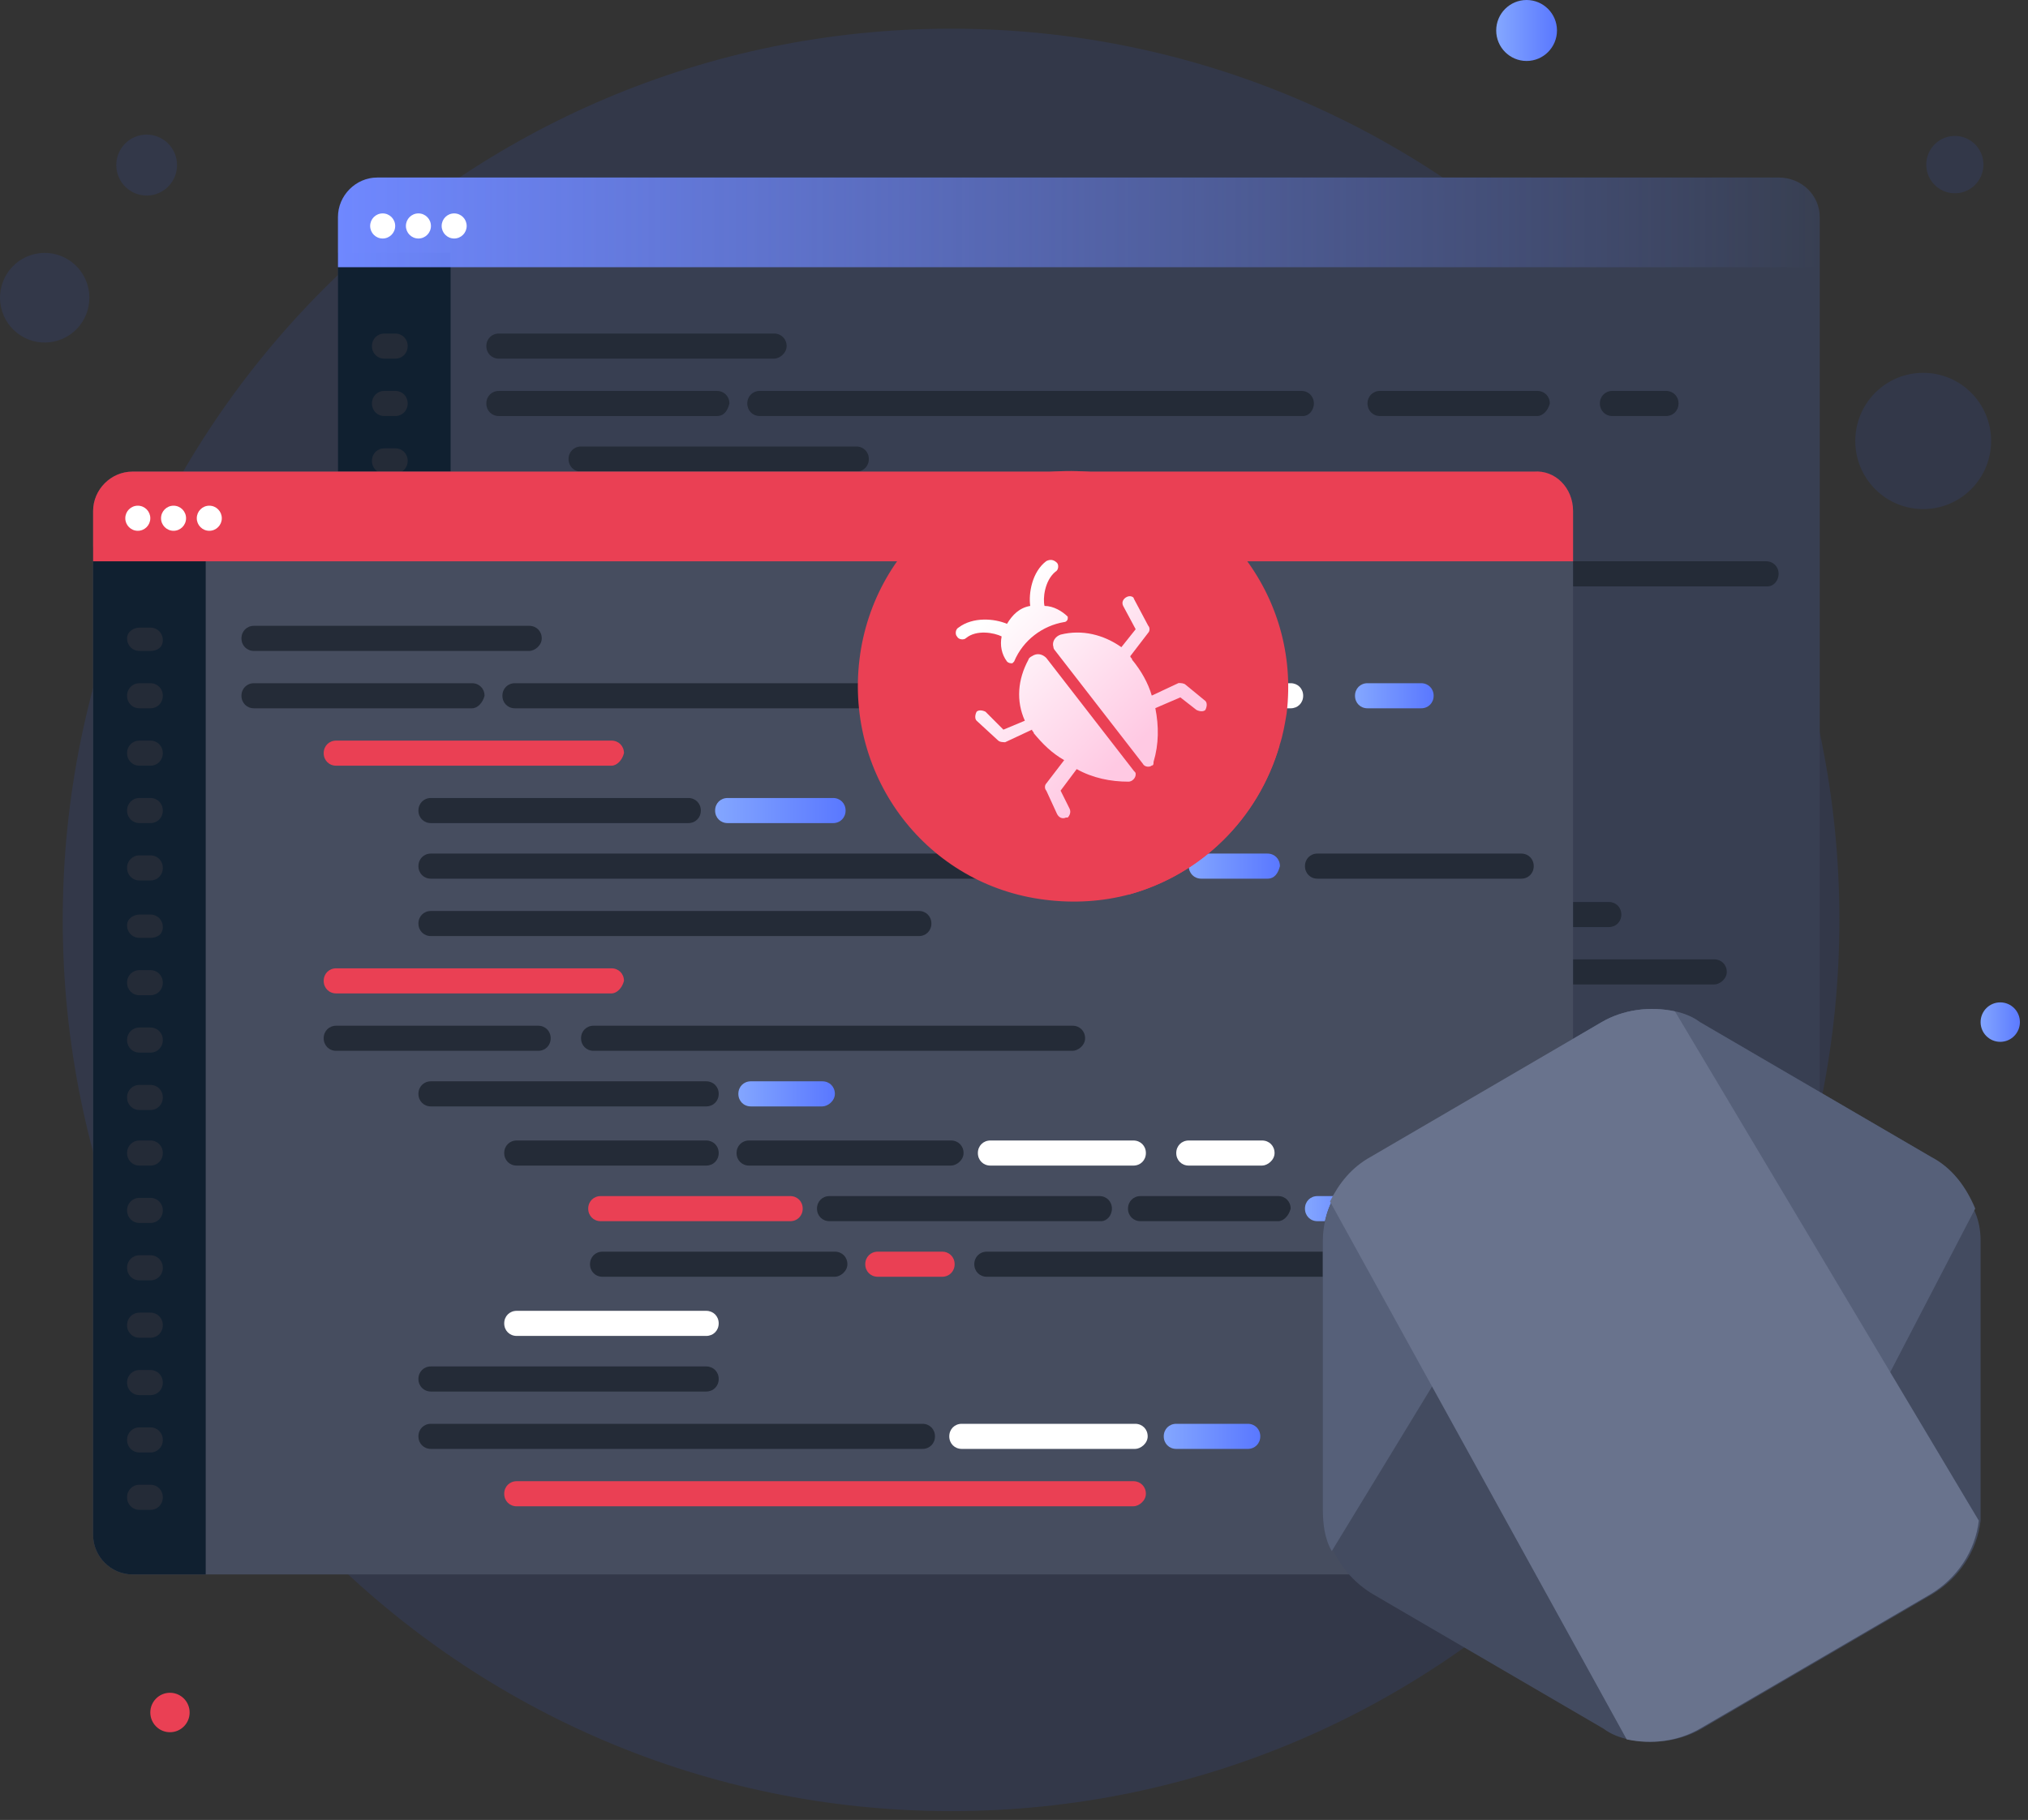 <svg width="205" height="184" viewBox="0 0 205 184" fill="none" xmlns="http://www.w3.org/2000/svg">
<rect x="0" y="0" width="205" height="184" fill="#333333" stroke="none"/>
<path d="M5.914 34.41C8.287 33.636 9.585 31.079 8.814 28.699C8.043 26.318 5.494 25.016 3.122 25.79C0.749 26.563 -0.549 29.12 0.222 31.501C0.994 33.881 3.542 35.184 5.914 34.41Z" fill="#333849"/>
<path d="M15.775 19.621C17.388 19.095 18.271 17.356 17.746 15.738C17.222 14.119 15.489 13.233 13.876 13.759C12.263 14.285 11.38 16.024 11.904 17.643C12.428 19.262 14.161 20.147 15.775 19.621Z" fill="#333849"/>
<path d="M17.182 175.133C18.279 175.133 19.169 174.24 19.169 173.139C19.169 172.037 18.279 171.145 17.182 171.145C16.084 171.145 15.194 172.037 15.194 173.139C15.194 174.24 16.084 175.133 17.182 175.133Z" fill="#EA4054"/>
<path d="M202.195 105.333C203.293 105.333 204.182 104.44 204.182 103.338C204.182 102.237 203.293 101.344 202.195 101.344C201.097 101.344 200.208 102.237 200.208 103.338C200.208 104.44 201.097 105.333 202.195 105.333Z" fill="url(#paint0_linear_1_2692)"/>
<path d="M154.316 6.164C156.012 6.164 157.387 4.784 157.387 3.082C157.387 1.38 156.012 0 154.316 0C152.619 0 151.244 1.38 151.244 3.082C151.244 4.784 152.619 6.164 154.316 6.164Z" fill="url(#paint1_linear_1_2692)"/>
<path d="M199.038 49.668C201.837 47.102 202.032 42.744 199.474 39.935C196.916 37.127 192.573 36.93 189.774 39.497C186.975 42.064 186.78 46.422 189.338 49.23C191.896 52.039 196.238 52.235 199.038 49.668Z" fill="#333849"/>
<path d="M199.556 18.784C200.735 17.704 200.817 15.869 199.74 14.686C198.663 13.504 196.835 13.421 195.656 14.502C194.477 15.582 194.395 17.417 195.472 18.6C196.549 19.782 198.378 19.865 199.556 18.784Z" fill="#333849"/>
<path d="M96.138 183.11C145.732 183.11 185.935 142.769 185.935 93.005C185.935 43.242 145.732 2.9 96.138 2.9C46.544 2.9 6.341 43.242 6.341 93.005C6.341 142.769 46.544 183.11 96.138 183.11Z" fill="#333849"/>
<path d="M183.946 21.938V125.459C183.946 127.634 182.14 129.447 179.972 129.447H38.14C35.972 129.447 34.165 127.634 34.165 125.459V21.938C34.165 19.762 35.972 17.949 38.14 17.949H179.791C182.14 17.949 183.946 19.762 183.946 21.938Z" fill="#383F52"/>
<path d="M45.548 25.564V129.447H38.14C35.972 129.447 34.165 127.634 34.165 125.459V25.564H45.548Z" fill="#102030"/>
<path d="M183.946 21.938V27.014H34.165V21.938C34.165 19.762 35.972 17.949 38.14 17.949H179.791C182.14 17.949 183.946 19.762 183.946 21.938Z" fill="url(#paint2_linear_1_2692)"/>
<path d="M38.682 24.114C39.38 24.114 39.947 23.546 39.947 22.845C39.947 22.144 39.38 21.576 38.682 21.576C37.983 21.576 37.417 22.144 37.417 22.845C37.417 23.546 37.983 24.114 38.682 24.114Z" fill="white"/>
<path d="M42.296 24.114C42.994 24.114 43.561 23.546 43.561 22.845C43.561 22.144 42.994 21.576 42.296 21.576C41.597 21.576 41.031 22.144 41.031 22.845C41.031 23.546 41.597 24.114 42.296 24.114Z" fill="white"/>
<path d="M45.909 24.114C46.608 24.114 47.174 23.546 47.174 22.845C47.174 22.144 46.608 21.576 45.909 21.576C45.211 21.576 44.645 22.144 44.645 22.845C44.645 23.546 45.211 24.114 45.909 24.114Z" fill="white"/>
<path d="M78.25 36.261H50.426C49.703 36.261 49.161 35.717 49.161 34.992C49.161 34.267 49.703 33.723 50.426 33.723H78.25C78.973 33.723 79.515 34.267 79.515 34.992C79.515 35.717 78.792 36.261 78.25 36.261Z" fill="#242B37"/>
<path d="M39.946 36.261H38.861C38.139 36.261 37.597 35.717 37.597 34.992C37.597 34.267 38.139 33.723 38.861 33.723H39.946C40.668 33.723 41.21 34.267 41.21 34.992C41.21 35.717 40.668 36.261 39.946 36.261Z" fill="#242B37"/>
<path d="M39.946 42.062H38.861C38.139 42.062 37.597 41.518 37.597 40.792C37.597 40.067 38.139 39.523 38.861 39.523H39.946C40.668 39.523 41.21 40.067 41.21 40.792C41.21 41.518 40.668 42.062 39.946 42.062Z" fill="#242B37"/>
<path d="M39.946 47.864H38.861C38.139 47.864 37.597 47.321 37.597 46.595C37.597 45.87 38.139 45.326 38.861 45.326H39.946C40.668 45.326 41.21 45.87 41.21 46.595C41.21 47.321 40.668 47.864 39.946 47.864Z" fill="#242B37"/>
<path d="M39.946 53.665H38.861C38.139 53.665 37.597 53.121 37.597 52.396C37.597 51.671 38.139 51.127 38.861 51.127H39.946C40.668 51.127 41.21 51.671 41.21 52.396C41.21 53.121 40.668 53.665 39.946 53.665Z" fill="#242B37"/>
<path d="M39.946 59.466H38.861C38.139 59.466 37.597 58.922 37.597 58.197C37.597 57.472 38.139 56.928 38.861 56.928H39.946C40.668 56.928 41.21 57.472 41.21 58.197C41.21 58.922 40.668 59.466 39.946 59.466Z" fill="#242B37"/>
<path d="M39.946 65.087H38.861C38.139 65.087 37.597 64.543 37.597 63.818C37.597 63.093 38.139 62.549 38.861 62.549H39.946C40.668 62.549 41.21 63.093 41.21 63.818C41.21 64.724 40.668 65.087 39.946 65.087Z" fill="#242B37"/>
<path d="M39.946 70.886H38.861C38.139 70.886 37.597 70.342 37.597 69.617C37.597 68.892 38.139 68.348 38.861 68.348H39.946C40.668 68.348 41.21 68.892 41.21 69.617C41.21 70.342 40.668 70.886 39.946 70.886Z" fill="#242B37"/>
<path d="M39.946 76.689H38.861C38.139 76.689 37.597 76.145 37.597 75.419C37.597 74.694 38.139 74.15 38.861 74.15H39.946C40.668 74.15 41.21 74.694 41.21 75.419C41.21 76.145 40.668 76.689 39.946 76.689Z" fill="#242B37"/>
<path d="M39.946 82.489H38.861C38.139 82.489 37.597 81.945 37.597 81.22C37.597 80.495 38.139 79.951 38.861 79.951H39.946C40.668 79.951 41.21 80.495 41.21 81.22C41.21 81.945 40.668 82.489 39.946 82.489Z" fill="#242B37"/>
<path d="M39.946 88.294H38.861C38.139 88.294 37.597 87.75 37.597 87.025C37.597 86.3 38.139 85.756 38.861 85.756H39.946C40.668 85.756 41.21 86.3 41.21 87.025C41.21 87.75 40.668 88.294 39.946 88.294Z" fill="#242B37"/>
<path d="M39.946 94.093H38.861C38.139 94.093 37.597 93.549 37.597 92.824C37.597 92.099 38.139 91.555 38.861 91.555H39.946C40.668 91.555 41.21 92.099 41.21 92.824C41.21 93.549 40.668 94.093 39.946 94.093Z" fill="#242B37"/>
<path d="M39.946 99.896H38.861C38.139 99.896 37.597 99.352 37.597 98.626C37.597 97.901 38.139 97.357 38.861 97.357H39.946C40.668 97.357 41.21 97.901 41.21 98.626C41.21 99.352 40.668 99.896 39.946 99.896Z" fill="#242B37"/>
<path d="M39.946 105.696H38.861C38.139 105.696 37.597 105.152 37.597 104.427C37.597 103.702 38.139 103.158 38.861 103.158H39.946C40.668 103.158 41.21 103.702 41.21 104.427C41.21 105.152 40.668 105.696 39.946 105.696Z" fill="#242B37"/>
<path d="M39.946 111.497H38.861C38.139 111.497 37.597 110.953 37.597 110.228C37.597 109.503 38.139 108.959 38.861 108.959H39.946C40.668 108.959 41.21 109.503 41.21 110.228C41.21 110.953 40.668 111.497 39.946 111.497Z" fill="#242B37"/>
<path d="M39.946 117.3H38.861C38.139 117.3 37.597 116.756 37.597 116.031C37.597 115.306 38.139 114.762 38.861 114.762H39.946C40.668 114.762 41.21 115.306 41.21 116.031C41.21 116.756 40.668 117.3 39.946 117.3Z" fill="#242B37"/>
<path d="M39.946 122.921H38.861C38.139 122.921 37.597 122.377 37.597 121.652C37.597 120.927 38.139 120.383 38.861 120.383H39.946C40.668 120.383 41.21 120.927 41.21 121.652C41.21 122.377 40.668 122.921 39.946 122.921Z" fill="#242B37"/>
<path d="M72.469 42.064H50.426C49.703 42.064 49.161 41.52 49.161 40.794C49.161 40.069 49.703 39.525 50.426 39.525H72.469C73.191 39.525 73.733 40.069 73.733 40.794C73.553 41.52 73.191 42.064 72.469 42.064Z" fill="#242B37"/>
<path d="M131.729 42.062H76.804C76.081 42.062 75.539 41.518 75.539 40.792C75.539 40.067 76.081 39.523 76.804 39.523H131.549C132.271 39.523 132.813 40.067 132.813 40.792C132.813 41.518 132.271 42.062 131.729 42.062Z" fill="#242B37"/>
<path d="M155.399 42.062H139.499C138.776 42.062 138.234 41.518 138.234 40.792C138.234 40.067 138.776 39.523 139.499 39.523H155.399C156.121 39.523 156.663 40.067 156.663 40.792C156.483 41.518 155.941 42.062 155.399 42.062Z" fill="#242B37"/>
<path d="M168.409 42.062H162.988C162.266 42.062 161.724 41.518 161.724 40.792C161.724 40.067 162.266 39.523 162.988 39.523H168.409C169.131 39.523 169.673 40.067 169.673 40.792C169.673 41.518 169.131 42.062 168.409 42.062Z" fill="#242B37"/>
<path d="M86.561 47.681H58.736C58.014 47.681 57.472 47.137 57.472 46.412C57.472 45.687 58.014 45.143 58.736 45.143H86.561C87.284 45.143 87.826 45.687 87.826 46.412C87.826 47.137 87.284 47.681 86.561 47.681Z" fill="#242B37"/>
<path d="M86.561 70.706H58.736C58.014 70.706 57.472 70.162 57.472 69.437C57.472 68.712 58.014 68.168 58.736 68.168H86.561C87.284 68.168 87.826 68.712 87.826 69.437C87.826 70.162 87.284 70.706 86.561 70.706Z" fill="#242B37"/>
<path d="M79.153 76.509H58.736C58.014 76.509 57.472 75.965 57.472 75.24C57.472 74.515 58.014 73.971 58.736 73.971H79.153C79.876 73.971 80.418 74.515 80.418 75.24C80.418 75.965 79.876 76.509 79.153 76.509Z" fill="#242B37"/>
<path d="M133.175 76.509H84.934C84.211 76.509 83.669 75.965 83.669 75.24C83.669 74.515 84.211 73.971 84.934 73.971H133.175C133.897 73.971 134.439 74.515 134.439 75.24C134.439 75.965 133.897 76.509 133.175 76.509Z" fill="#242B37"/>
<path d="M94.33 53.483H68.493C67.771 53.483 67.228 52.94 67.228 52.214C67.228 51.489 67.771 50.945 68.493 50.945H94.511C95.234 50.945 95.776 51.489 95.776 52.214C95.595 52.94 95.053 53.483 94.33 53.483Z" fill="#242B37"/>
<path d="M108.964 53.483H98.305C97.582 53.483 97.04 52.94 97.04 52.214C97.04 51.489 97.582 50.945 98.305 50.945H108.964C109.687 50.945 110.229 51.489 110.229 52.214C110.229 52.94 109.687 53.483 108.964 53.483Z" fill="#242B37"/>
<path d="M140.222 59.284H68.493C67.771 59.284 67.228 58.74 67.228 58.015C67.228 57.29 67.771 56.746 68.493 56.746H140.222C140.945 56.746 141.487 57.29 141.487 58.015C141.487 58.74 140.764 59.284 140.222 59.284Z" fill="#242B37"/>
<path d="M152.869 59.284H146.184C145.462 59.284 144.92 58.74 144.92 58.015C144.92 57.29 145.462 56.746 146.184 56.746H152.869C153.592 56.746 154.134 57.29 154.134 58.015C154.134 58.74 153.592 59.284 152.869 59.284Z" fill="#242B37"/>
<path d="M178.706 59.284H157.928C157.206 59.284 156.664 58.74 156.664 58.015C156.664 57.29 157.206 56.746 157.928 56.746H178.526C179.248 56.746 179.79 57.29 179.79 58.015C179.79 58.74 179.248 59.284 178.706 59.284Z" fill="#242B37"/>
<path d="M117.818 65.087H68.493C67.771 65.087 67.228 64.543 67.228 63.818C67.228 63.093 67.771 62.549 68.493 62.549H117.818C118.541 62.549 119.083 63.093 119.083 63.818C118.902 64.543 118.36 65.087 117.818 65.087Z" fill="#242B37"/>
<path d="M96.136 88.11H76.984C76.262 88.11 75.72 87.567 75.72 86.841C75.72 86.116 76.262 85.572 76.984 85.572H96.136C96.859 85.572 97.401 86.116 97.401 86.841C97.401 87.567 96.859 88.11 96.136 88.11Z" fill="#242B37"/>
<path d="M120.89 88.11H100.473C99.75 88.11 99.208 87.567 99.208 86.841C99.208 86.116 99.75 85.572 100.473 85.572H120.89C121.612 85.572 122.154 86.116 122.154 86.841C122.154 87.567 121.612 88.11 120.89 88.11Z" fill="#242B37"/>
<path d="M139.499 88.11H125.045C124.322 88.11 123.78 87.567 123.78 86.841C123.78 86.116 124.322 85.572 125.045 85.572H139.499C140.222 85.572 140.764 86.116 140.764 86.841C140.764 87.567 140.041 88.11 139.499 88.11Z" fill="#242B37"/>
<path d="M152.328 88.11H144.92C144.197 88.11 143.655 87.567 143.655 86.841C143.655 86.116 144.197 85.572 144.92 85.572H152.328C153.051 85.572 153.593 86.116 153.593 86.841C153.593 87.567 153.051 88.11 152.328 88.11Z" fill="#242B37"/>
<path d="M96.136 105.335H76.984C76.262 105.335 75.72 104.791 75.72 104.066C75.72 103.341 76.262 102.797 76.984 102.797H96.136C96.859 102.797 97.401 103.341 97.401 104.066C97.401 104.791 96.859 105.335 96.136 105.335Z" fill="#242B37"/>
<path d="M139.319 122.737H76.984C76.262 122.737 75.72 122.193 75.72 121.468C75.72 120.743 76.262 120.199 76.984 120.199H139.319C140.041 120.199 140.583 120.743 140.583 121.468C140.583 122.193 140.041 122.737 139.319 122.737Z" fill="#242B37"/>
<path d="M104.81 93.731H85.477C84.754 93.731 84.212 93.188 84.212 92.462C84.212 91.737 84.754 91.193 85.477 91.193H104.81C105.532 91.193 106.074 91.737 106.074 92.462C106.074 93.188 105.352 93.731 104.81 93.731Z" fill="#242B37"/>
<path d="M136.066 93.731H108.784C108.061 93.731 107.519 93.188 107.519 92.463C107.519 91.737 108.061 91.193 108.784 91.193H136.066C136.789 91.193 137.331 91.737 137.331 92.463C137.331 93.188 136.609 93.731 136.066 93.731Z" fill="#242B37"/>
<path d="M153.953 93.731H140.041C139.318 93.731 138.776 93.188 138.776 92.463C138.776 91.737 139.318 91.193 140.041 91.193H153.953C154.676 91.193 155.218 91.737 155.218 92.463C155.218 93.188 154.676 93.731 153.953 93.731Z" fill="#242B37"/>
<path d="M162.626 93.731H157.928C157.206 93.731 156.664 93.188 156.664 92.462C156.664 91.737 157.206 91.193 157.928 91.193H162.626C163.349 91.193 163.891 91.737 163.891 92.462C163.891 93.188 163.349 93.731 162.626 93.731Z" fill="#242B37"/>
<path d="M109.145 99.532H85.657C84.935 99.532 84.393 98.988 84.393 98.263C84.393 97.538 84.935 96.994 85.657 96.994H109.145C109.868 96.994 110.41 97.538 110.41 98.263C110.41 98.988 109.868 99.532 109.145 99.532Z" fill="#242B37"/>
<path d="M120.166 99.532H113.662C112.939 99.532 112.397 98.988 112.397 98.263C112.397 97.538 112.939 96.994 113.662 96.994H120.166C120.889 96.994 121.431 97.538 121.431 98.263C121.431 98.988 120.708 99.532 120.166 99.532Z" fill="#242B37"/>
<path d="M173.286 99.532H124.684C123.961 99.532 123.419 98.988 123.419 98.263C123.419 97.538 123.961 96.994 124.684 96.994H173.286C174.009 96.994 174.551 97.538 174.551 98.263C174.551 98.988 173.828 99.532 173.286 99.532Z" fill="#242B37"/>
<path d="M96.137 82.31H68.493C67.771 82.31 67.228 81.766 67.228 81.041C67.228 80.315 67.771 79.772 68.493 79.772H96.318C97.04 79.772 97.582 80.315 97.582 81.041C97.582 81.766 96.86 82.31 96.137 82.31Z" fill="#242B37"/>
<path d="M107.881 82.31H100.654C99.932 82.31 99.39 81.766 99.39 81.041C99.39 80.315 99.932 79.772 100.654 79.772H107.881C108.604 79.772 109.146 80.315 109.146 81.041C109.146 81.766 108.604 82.31 107.881 82.31Z" fill="#242B37"/>
<path d="M96.137 111.138H68.493C67.771 111.138 67.228 110.594 67.228 109.869C67.228 109.144 67.771 108.6 68.493 108.6H96.318C97.04 108.6 97.582 109.144 97.582 109.869C97.402 110.594 96.86 111.138 96.137 111.138Z" fill="#242B37"/>
<path d="M117.999 116.757H68.493C67.771 116.757 67.228 116.213 67.228 115.488C67.228 114.763 67.771 114.219 68.493 114.219H118.179C118.902 114.219 119.444 114.763 119.444 115.488C119.264 116.213 118.722 116.757 117.999 116.757Z" fill="#242B37"/>
<path d="M139.499 116.757H121.973C121.251 116.757 120.709 116.213 120.709 115.488C120.709 114.763 121.251 114.219 121.973 114.219H139.499C140.222 114.219 140.764 114.763 140.764 115.488C140.764 116.213 140.222 116.757 139.499 116.757Z" fill="#242B37"/>
<path d="M150.883 116.757H143.656C142.933 116.757 142.391 116.213 142.391 115.488C142.391 114.763 142.933 114.219 143.656 114.219H150.883C151.606 114.219 152.148 114.763 152.148 115.488C152.148 116.213 151.606 116.757 150.883 116.757Z" fill="#242B37"/>
<path d="M159.013 51.671V155.191C159.013 157.367 157.207 159.18 155.038 159.18H13.387C11.219 159.18 9.412 157.367 9.412 155.191V51.671C9.412 49.495 11.219 47.682 13.387 47.682H155.038C157.207 47.501 159.013 49.314 159.013 51.671Z" fill="#464D5F"/>
<path d="M20.795 55.297V159.18H13.387C11.219 159.18 9.412 157.367 9.412 155.191V55.297H20.795Z" fill="#102030"/>
<path d="M159.013 51.671V56.747H9.412V51.671C9.412 49.495 11.219 47.682 13.387 47.682H155.038C157.207 47.501 159.013 49.314 159.013 51.671Z" fill="#EA4054"/>
<path d="M13.93 53.665C14.628 53.665 15.194 53.097 15.194 52.396C15.194 51.695 14.628 51.127 13.93 51.127C13.231 51.127 12.665 51.695 12.665 52.396C12.665 53.097 13.231 53.665 13.93 53.665Z" fill="white"/>
<path d="M17.543 53.665C18.241 53.665 18.808 53.097 18.808 52.396C18.808 51.695 18.241 51.127 17.543 51.127C16.845 51.127 16.278 51.695 16.278 52.396C16.278 53.097 16.845 53.665 17.543 53.665Z" fill="white"/>
<path d="M21.156 53.665C21.855 53.665 22.421 53.097 22.421 52.396C22.421 51.695 21.855 51.127 21.156 51.127C20.458 51.127 19.892 51.695 19.892 52.396C19.892 53.097 20.458 53.665 21.156 53.665Z" fill="white"/>
<path d="M53.497 65.812H25.673C24.95 65.812 24.408 65.268 24.408 64.543C24.408 63.817 24.95 63.273 25.673 63.273H53.497C54.22 63.273 54.762 63.817 54.762 64.543C54.762 65.268 54.039 65.812 53.497 65.812Z" fill="#242B37"/>
<path d="M15.194 65.812H14.109C13.387 65.812 12.845 65.268 12.845 64.543C12.845 63.818 13.567 63.455 14.109 63.455H15.194C15.916 63.455 16.458 63.999 16.458 64.724C16.458 65.449 15.916 65.812 15.194 65.812Z" fill="#242B37"/>
<path d="M15.194 71.612H14.109C13.387 71.612 12.845 71.069 12.845 70.343C12.845 69.618 13.387 69.074 14.109 69.074H15.194C15.916 69.074 16.458 69.618 16.458 70.343C16.458 71.069 15.916 71.612 15.194 71.612Z" fill="#242B37"/>
<path d="M15.194 77.415H14.109C13.387 77.415 12.845 76.871 12.845 76.146C12.845 75.421 13.387 74.877 14.109 74.877H15.194C15.916 74.877 16.458 75.421 16.458 76.146C16.458 76.871 15.916 77.415 15.194 77.415Z" fill="#242B37"/>
<path d="M15.194 83.218H14.109C13.387 83.218 12.845 82.674 12.845 81.949C12.845 81.224 13.387 80.68 14.109 80.68H15.194C15.916 80.68 16.458 81.224 16.458 81.949C16.458 82.674 15.916 83.218 15.194 83.218Z" fill="#242B37"/>
<path d="M15.194 89.019H14.109C13.387 89.019 12.845 88.475 12.845 87.75C12.845 87.024 13.387 86.481 14.109 86.481H15.194C15.916 86.481 16.458 87.024 16.458 87.75C16.458 88.475 15.916 89.019 15.194 89.019Z" fill="#242B37"/>
<path d="M15.194 94.82H14.109C13.387 94.82 12.845 94.276 12.845 93.551C12.845 92.826 13.567 92.463 14.109 92.463H15.194C15.916 92.463 16.458 93.007 16.458 93.732C16.458 94.457 15.916 94.82 15.194 94.82Z" fill="#242B37"/>
<path d="M15.194 100.622H14.109C13.387 100.622 12.845 100.078 12.845 99.353C12.845 98.628 13.387 98.084 14.109 98.084H15.194C15.916 98.084 16.458 98.628 16.458 99.353C16.458 100.078 15.916 100.622 15.194 100.622Z" fill="#242B37"/>
<path d="M15.194 106.423H14.109C13.387 106.423 12.845 105.879 12.845 105.154C12.845 104.429 13.387 103.885 14.109 103.885H15.194C15.916 103.885 16.458 104.429 16.458 105.154C16.458 105.879 15.916 106.423 15.194 106.423Z" fill="#242B37"/>
<path d="M15.194 112.226H14.109C13.387 112.226 12.845 111.682 12.845 110.957C12.845 110.231 13.387 109.688 14.109 109.688H15.194C15.916 109.688 16.458 110.231 16.458 110.957C16.458 111.682 15.916 112.226 15.194 112.226Z" fill="#242B37"/>
<path d="M15.194 117.845H14.109C13.387 117.845 12.845 117.301 12.845 116.576C12.845 115.851 13.387 115.307 14.109 115.307H15.194C15.916 115.307 16.458 115.851 16.458 116.576C16.458 117.301 15.916 117.845 15.194 117.845Z" fill="#242B37"/>
<path d="M15.194 123.646H14.109C13.387 123.646 12.845 123.102 12.845 122.376C12.845 121.651 13.387 121.107 14.109 121.107H15.194C15.916 121.107 16.458 121.651 16.458 122.376C16.458 123.102 15.916 123.646 15.194 123.646Z" fill="#242B37"/>
<path d="M15.194 129.448H14.109C13.387 129.448 12.845 128.904 12.845 128.179C12.845 127.454 13.387 126.91 14.109 126.91H15.194C15.916 126.91 16.458 127.454 16.458 128.179C16.458 128.904 15.916 129.448 15.194 129.448Z" fill="#242B37"/>
<path d="M15.194 135.25H14.109C13.387 135.25 12.845 134.706 12.845 133.981C12.845 133.255 13.387 132.711 14.109 132.711H15.194C15.916 132.711 16.458 133.255 16.458 133.981C16.458 134.706 15.916 135.25 15.194 135.25Z" fill="#242B37"/>
<path d="M15.194 141.052H14.109C13.387 141.052 12.845 140.508 12.845 139.783C12.845 139.058 13.387 138.514 14.109 138.514H15.194C15.916 138.514 16.458 139.058 16.458 139.783C16.458 140.508 15.916 141.052 15.194 141.052Z" fill="#242B37"/>
<path d="M15.194 146.852H14.109C13.387 146.852 12.845 146.307 12.845 145.582C12.845 144.856 13.387 144.312 14.109 144.312H15.194C15.916 144.312 16.458 144.856 16.458 145.582C16.458 146.307 15.916 146.852 15.194 146.852Z" fill="#242B37"/>
<path d="M15.194 152.651H14.109C13.387 152.651 12.845 152.108 12.845 151.382C12.845 150.657 13.387 150.113 14.109 150.113H15.194C15.916 150.113 16.458 150.657 16.458 151.382C16.458 152.108 15.916 152.651 15.194 152.651Z" fill="#242B37"/>
<path d="M47.716 71.612H25.673C24.95 71.612 24.408 71.069 24.408 70.343C24.408 69.618 24.95 69.074 25.673 69.074H47.716C48.438 69.074 48.98 69.618 48.98 70.343C48.8 71.069 48.258 71.612 47.716 71.612Z" fill="#242B37"/>
<path d="M106.797 71.612H52.051C51.328 71.612 50.786 71.069 50.786 70.343C50.786 69.618 51.328 69.074 52.051 69.074H106.797C107.519 69.074 108.061 69.618 108.061 70.343C108.061 71.069 107.519 71.612 106.797 71.612Z" fill="#242B37"/>
<path d="M130.466 71.612H114.567C113.844 71.612 113.302 71.069 113.302 70.343C113.302 69.618 113.844 69.074 114.567 69.074H130.466C131.189 69.074 131.731 69.618 131.731 70.343C131.731 71.069 131.189 71.612 130.466 71.612Z" fill="white"/>
<path d="M143.655 71.612H138.235C137.512 71.612 136.97 71.069 136.97 70.343C136.97 69.618 137.512 69.074 138.235 69.074H143.655C144.378 69.074 144.92 69.618 144.92 70.343C144.92 71.069 144.378 71.612 143.655 71.612Z" fill="url(#paint3_linear_1_2692)"/>
<path d="M61.809 77.415H33.984C33.262 77.415 32.72 76.871 32.72 76.146C32.72 75.421 33.262 74.877 33.984 74.877H61.809C62.532 74.877 63.074 75.421 63.074 76.146C62.893 76.871 62.351 77.415 61.809 77.415Z" fill="#EA4054"/>
<path d="M61.809 100.438H33.984C33.262 100.438 32.72 99.895 32.72 99.169C32.72 98.444 33.262 97.9 33.984 97.9H61.809C62.532 97.9 63.074 98.444 63.074 99.169C62.893 99.895 62.351 100.438 61.809 100.438Z" fill="#EA4054"/>
<path d="M54.401 106.241H33.984C33.262 106.241 32.72 105.697 32.72 104.972C32.72 104.247 33.262 103.703 33.984 103.703H54.401C55.124 103.703 55.666 104.247 55.666 104.972C55.666 105.697 55.124 106.241 54.401 106.241Z" fill="#242B37"/>
<path d="M108.423 106.241H60.001C59.278 106.241 58.736 105.697 58.736 104.972C58.736 104.247 59.278 103.703 60.001 103.703H108.423C109.145 103.703 109.688 104.247 109.688 104.972C109.688 105.697 108.965 106.241 108.423 106.241Z" fill="#242B37"/>
<path d="M69.578 83.218H43.561C42.838 83.218 42.296 82.674 42.296 81.949C42.296 81.224 42.838 80.68 43.561 80.68H69.578C70.301 80.68 70.843 81.224 70.843 81.949C70.843 82.674 70.301 83.218 69.578 83.218Z" fill="#242B37"/>
<path d="M84.212 83.218H73.552C72.829 83.218 72.287 82.674 72.287 81.949C72.287 81.224 72.829 80.68 73.552 80.68H84.212C84.934 80.68 85.477 81.224 85.477 81.949C85.477 82.674 84.934 83.218 84.212 83.218Z" fill="url(#paint4_linear_1_2692)"/>
<path d="M115.289 88.837H43.561C42.838 88.837 42.296 88.293 42.296 87.568C42.296 86.843 42.838 86.299 43.561 86.299H115.289C116.012 86.299 116.554 86.843 116.554 87.568C116.554 88.293 116.012 88.837 115.289 88.837Z" fill="#242B37"/>
<path d="M128.117 88.837H121.432C120.709 88.837 120.167 88.293 120.167 87.568C120.167 86.843 120.709 86.299 121.432 86.299H128.117C128.839 86.299 129.382 86.843 129.382 87.568C129.201 88.293 128.839 88.837 128.117 88.837Z" fill="url(#paint5_linear_1_2692)"/>
<path d="M153.774 88.837H133.176C132.454 88.837 131.912 88.293 131.912 87.568C131.912 86.843 132.454 86.299 133.176 86.299H153.774C154.496 86.299 155.038 86.843 155.038 87.568C155.038 88.293 154.496 88.837 153.774 88.837Z" fill="#242B37"/>
<path d="M92.886 94.64H43.561C42.838 94.64 42.296 94.096 42.296 93.371C42.296 92.645 42.838 92.102 43.561 92.102H92.886C93.608 92.102 94.15 92.645 94.15 93.371C94.15 94.096 93.608 94.64 92.886 94.64Z" fill="#242B37"/>
<path d="M71.384 117.845H52.233C51.51 117.845 50.968 117.301 50.968 116.576C50.968 115.851 51.51 115.307 52.233 115.307H71.384C72.107 115.307 72.649 115.851 72.649 116.576C72.649 117.301 72.107 117.845 71.384 117.845Z" fill="#242B37"/>
<path d="M96.137 117.845H75.721C74.998 117.845 74.456 117.301 74.456 116.576C74.456 115.851 74.998 115.307 75.721 115.307H96.137C96.86 115.307 97.402 115.851 97.402 116.576C97.402 117.301 96.679 117.845 96.137 117.845Z" fill="#242B37"/>
<path d="M114.567 117.845H100.113C99.39 117.845 98.848 117.301 98.848 116.576C98.848 115.851 99.39 115.307 100.113 115.307H114.567C115.29 115.307 115.832 115.851 115.832 116.576C115.832 117.301 115.29 117.845 114.567 117.845Z" fill="white"/>
<path d="M127.574 117.845H120.167C119.444 117.845 118.902 117.301 118.902 116.576C118.902 115.851 119.444 115.307 120.167 115.307H127.574C128.297 115.307 128.839 115.851 128.839 116.576C128.839 117.301 128.116 117.845 127.574 117.845Z" fill="white"/>
<path d="M71.384 135.067H52.233C51.51 135.067 50.968 134.523 50.968 133.798C50.968 133.073 51.51 132.529 52.233 132.529H71.384C72.107 132.529 72.649 133.073 72.649 133.798C72.649 134.523 72.107 135.067 71.384 135.067Z" fill="white"/>
<path d="M114.566 152.293H52.233C51.51 152.293 50.968 151.749 50.968 151.024C50.968 150.298 51.51 149.754 52.233 149.754H114.566C115.289 149.754 115.831 150.298 115.831 151.024C115.831 151.749 115.108 152.293 114.566 152.293Z" fill="#EA4054"/>
<path d="M79.877 123.466H60.725C60.002 123.466 59.46 122.922 59.46 122.197C59.46 121.472 60.002 120.928 60.725 120.928H79.877C80.599 120.928 81.141 121.472 81.141 122.197C81.141 122.922 80.599 123.466 79.877 123.466Z" fill="#EA4054"/>
<path d="M111.314 123.466H83.851C83.128 123.466 82.586 122.922 82.586 122.197C82.586 121.472 83.128 120.928 83.851 120.928H111.133C111.856 120.928 112.398 121.472 112.398 122.197C112.398 122.922 111.856 123.466 111.314 123.466Z" fill="#242B37"/>
<path d="M129.201 123.466H115.289C114.566 123.466 114.024 122.922 114.024 122.197C114.024 121.472 114.566 120.928 115.289 120.928H129.201C129.924 120.928 130.466 121.472 130.466 122.197C130.285 122.922 129.743 123.466 129.201 123.466Z" fill="#242B37"/>
<path d="M137.874 123.466H133.176C132.454 123.466 131.912 122.922 131.912 122.197C131.912 121.472 132.454 120.928 133.176 120.928H137.874C138.597 120.928 139.139 121.472 139.139 122.197C139.139 122.922 138.597 123.466 137.874 123.466Z" fill="url(#paint6_linear_1_2692)"/>
<path d="M84.393 129.085H60.905C60.183 129.085 59.641 128.541 59.641 127.816C59.641 127.091 60.183 126.547 60.905 126.547H84.393C85.116 126.547 85.658 127.091 85.658 127.816C85.658 128.541 84.936 129.085 84.393 129.085Z" fill="#242B37"/>
<path d="M95.234 129.085H88.73C88.007 129.085 87.465 128.541 87.465 127.816C87.465 127.091 88.007 126.547 88.73 126.547H95.234C95.957 126.547 96.499 127.091 96.499 127.816C96.499 128.541 95.957 129.085 95.234 129.085Z" fill="#EA4054"/>
<path d="M148.534 129.085H99.751C99.028 129.085 98.486 128.541 98.486 127.816C98.486 127.091 99.028 126.547 99.751 126.547H148.353C149.076 126.547 149.618 127.091 149.618 127.816C149.618 128.541 149.076 129.085 148.534 129.085Z" fill="#242B37"/>
<path d="M71.385 111.862H43.561C42.838 111.862 42.296 111.318 42.296 110.593C42.296 109.868 42.838 109.324 43.561 109.324H71.385C72.108 109.324 72.65 109.868 72.65 110.593C72.65 111.318 72.108 111.862 71.385 111.862Z" fill="#242B37"/>
<path d="M83.129 111.862H75.901C75.179 111.862 74.637 111.318 74.637 110.593C74.637 109.868 75.179 109.324 75.901 109.324H83.129C83.851 109.324 84.393 109.868 84.393 110.593C84.393 111.318 83.671 111.862 83.129 111.862Z" fill="url(#paint7_linear_1_2692)"/>
<path d="M71.385 140.688H43.561C42.838 140.688 42.296 140.144 42.296 139.419C42.296 138.694 42.838 138.15 43.561 138.15H71.385C72.108 138.15 72.65 138.694 72.65 139.419C72.65 140.144 72.108 140.688 71.385 140.688Z" fill="#242B37"/>
<path d="M93.247 146.489H43.561C42.838 146.489 42.296 145.945 42.296 145.22C42.296 144.495 42.838 143.951 43.561 143.951H93.247C93.97 143.951 94.512 144.495 94.512 145.22C94.512 145.945 93.97 146.489 93.247 146.489Z" fill="#242B37"/>
<path d="M114.748 146.489H97.222C96.499 146.489 95.957 145.945 95.957 145.22C95.957 144.495 96.499 143.951 97.222 143.951H114.748C115.471 143.951 116.013 144.495 116.013 145.22C116.013 145.945 115.29 146.489 114.748 146.489Z" fill="white"/>
<path d="M126.13 146.489H118.903C118.18 146.489 117.638 145.945 117.638 145.22C117.638 144.495 118.18 143.951 118.903 143.951H126.13C126.853 143.951 127.395 144.495 127.395 145.22C127.395 145.945 126.853 146.489 126.13 146.489Z" fill="url(#paint8_linear_1_2692)"/>
<path d="M130.061 72.117C129.88 73.205 129.699 74.293 129.338 75.38C127.17 82.814 121.388 88.434 114.161 90.428C111.451 91.153 108.56 91.335 105.669 90.972C93.745 89.522 85.434 78.644 86.879 66.678C88.324 54.713 99.165 46.192 111.089 47.823C123.014 49.455 131.506 60.151 130.061 72.117Z" fill="#EA4054"/>
<path d="M129.338 75.379C127.17 82.812 121.388 88.432 114.161 90.427L106.573 82.812L105.85 80.818L99.526 74.472H101.153L104.585 72.478L96.636 64.501L97.72 63.776H102.959L104.766 59.606L106.573 56.887L114.523 64.864L114.884 63.051L114.342 60.513L129.338 75.379Z" fill="#EA4054"/>
<path d="M107.934 62.349C107.392 61.805 106.489 61.261 105.586 61.261C105.405 60.536 105.586 58.723 106.67 57.816C107.031 57.635 107.031 57.091 106.85 56.91C106.489 56.547 106.128 56.547 105.766 56.728C104.321 57.816 103.96 59.992 104.14 61.261C103.056 61.442 102.333 62.167 101.791 63.074C100.527 62.53 98.358 62.349 96.913 63.436C96.551 63.618 96.551 64.162 96.732 64.343C96.913 64.706 97.455 64.706 97.635 64.524C98.719 63.618 100.527 63.98 101.249 64.343C101.069 65.249 101.249 66.156 101.791 66.881C101.972 67.062 102.153 67.062 102.333 67.062L102.514 66.881C103.418 64.706 105.405 63.255 107.573 62.892C107.754 62.892 107.934 62.711 107.934 62.53V62.349Z" fill="url(#paint9_linear_1_2692)"/>
<path d="M103.958 66.701C102.874 68.695 102.694 70.871 103.597 72.865L101.429 73.771L99.622 71.959C99.261 71.777 98.899 71.777 98.719 71.959C98.538 72.321 98.538 72.684 98.719 72.865L100.887 74.859C101.067 75.04 101.429 75.04 101.609 75.04L104.32 73.771C104.32 73.953 104.5 73.953 104.5 74.134C105.404 75.222 106.307 76.128 107.572 76.853L105.765 79.21C105.584 79.392 105.584 79.754 105.765 79.936L106.849 82.292C107.03 82.655 107.391 82.836 107.752 82.655C107.752 82.655 107.752 82.655 107.933 82.655C108.114 82.474 108.295 82.111 108.114 81.749L107.21 79.936L108.837 77.76C110.463 78.666 112.269 79.029 114.076 79.029C114.438 79.029 114.799 78.666 114.799 78.304C114.799 78.123 114.799 78.123 114.618 77.941L105.765 66.52C105.404 66.157 104.862 65.976 104.32 66.338C103.958 66.52 103.958 66.701 103.958 66.701Z" fill="url(#paint10_linear_1_2692)"/>
<path d="M113.896 60.354C113.535 60.536 113.354 60.898 113.535 61.261L114.799 63.618L113.354 65.431C111.547 64.162 109.379 63.618 107.211 64.162C106.669 64.343 106.308 64.887 106.488 65.431C106.488 65.612 106.669 65.793 106.669 65.793L115.522 77.215C115.703 77.578 116.245 77.578 116.426 77.396C116.606 77.396 116.606 77.215 116.606 77.034C117.148 75.221 117.148 73.408 116.787 71.595L119.316 70.507L120.942 71.776C121.304 71.957 121.665 71.957 121.846 71.776C122.027 71.413 122.027 71.051 121.846 70.87L119.858 69.238C119.678 69.057 119.316 69.057 119.136 69.057L116.426 70.326C116.064 69.057 115.341 67.788 114.438 66.7C114.438 66.519 114.257 66.519 114.257 66.337L116.064 63.98C116.245 63.799 116.245 63.436 116.064 63.255L114.619 60.536C114.619 60.354 114.257 60.173 113.896 60.354Z" fill="url(#paint11_linear_1_2692)"/>
<path d="M200.208 125.459V152.472C200.208 152.834 200.208 153.378 200.208 153.741C199.847 156.823 198.04 159.542 195.33 161.174L172.022 174.771C169.854 176.04 167.144 176.403 164.614 175.859C163.711 175.678 162.808 175.315 162.085 174.771L138.777 161.174C136.971 160.086 135.706 158.636 134.803 156.823C133.899 155.554 133.718 154.103 133.718 152.472V125.459C133.718 124.008 134.08 122.558 134.622 121.47C135.525 119.657 136.79 118.025 138.777 116.938L161.904 103.34C164.072 102.071 166.782 101.709 169.312 102.253C170.215 102.434 171.119 102.796 171.841 103.34L195.149 116.938C197.136 118.207 198.762 120.02 199.485 122.195C200.027 123.283 200.208 124.371 200.208 125.459Z" fill="#434B60"/>
<path d="M199.666 122.195L188.644 143.407L146.547 137.243L134.622 156.823C133.899 155.554 133.718 154.103 133.718 152.472V125.459C133.718 124.008 134.08 122.558 134.622 121.47C135.525 119.657 136.79 118.025 138.777 116.938L161.904 103.34C164.072 102.071 166.782 101.709 169.312 102.253C170.215 102.434 171.119 102.796 171.841 103.34L195.149 116.938C197.317 118.025 198.762 120.02 199.666 122.195Z" fill="#566079"/>
<path d="M200.027 153.741C199.666 156.823 197.859 159.542 195.149 161.174L171.842 174.771C169.674 176.04 166.963 176.403 164.434 175.859L134.441 121.47C135.345 119.657 136.609 118.025 138.597 116.938L161.904 103.34C164.073 102.071 166.783 101.709 169.312 102.253L200.027 153.741Z" fill="#69738D"/>
<defs>
<linearGradient id="paint0_linear_1_2692" x1="200.196" y1="103.277" x2="204.342" y2="103.277" gradientUnits="userSpaceOnUse">
<stop stop-color="#83A6FF"/>
<stop offset="1" stop-color="#5A78FF"/>
</linearGradient>
<linearGradient id="paint1_linear_1_2692" x1="151.408" y1="2.996" x2="157.38" y2="2.996" gradientUnits="userSpaceOnUse">
<stop stop-color="#83A6FF"/>
<stop offset="1" stop-color="#5A78FF"/>
</linearGradient>
<linearGradient id="paint2_linear_1_2692" x1="34.152" y1="22.53" x2="183.905" y2="22.53" gradientUnits="userSpaceOnUse">
<stop stop-color="#6F88FF"/>
<stop offset="1" stop-color="#6E88FF" stop-opacity="0"/>
</linearGradient>
<linearGradient id="paint3_linear_1_2692" x1="137.147" y1="70.46" x2="144.858" y2="70.46" gradientUnits="userSpaceOnUse">
<stop stop-color="#83A6FF"/>
<stop offset="1" stop-color="#5A78FF"/>
</linearGradient>
<linearGradient id="paint4_linear_1_2692" x1="72.412" y1="81.935" x2="85.417" y2="81.935" gradientUnits="userSpaceOnUse">
<stop stop-color="#83A6FF"/>
<stop offset="1" stop-color="#5A78FF"/>
</linearGradient>
<linearGradient id="paint5_linear_1_2692" x1="120.155" y1="87.714" x2="129.282" y2="87.714" gradientUnits="userSpaceOnUse">
<stop stop-color="#83A6FF"/>
<stop offset="1" stop-color="#5A78FF"/>
</linearGradient>
<linearGradient id="paint6_linear_1_2692" x1="132.028" y1="122.231" x2="139.053" y2="122.231" gradientUnits="userSpaceOnUse">
<stop stop-color="#83A6FF"/>
<stop offset="1" stop-color="#5A78FF"/>
</linearGradient>
<linearGradient id="paint7_linear_1_2692" x1="74.665" y1="110.73" x2="84.279" y2="110.73" gradientUnits="userSpaceOnUse">
<stop stop-color="#83A6FF"/>
<stop offset="1" stop-color="#5A78FF"/>
</linearGradient>
<linearGradient id="paint8_linear_1_2692" x1="117.775" y1="145.238" x2="127.314" y2="145.238" gradientUnits="userSpaceOnUse">
<stop stop-color="#83A6FF"/>
<stop offset="1" stop-color="#5A78FF"/>
</linearGradient>
<linearGradient id="paint9_linear_1_2692" x1="115.831" y1="74.716" x2="101.677" y2="60.611" gradientUnits="userSpaceOnUse">
<stop offset="0.011" stop-color="#FFC9E3"/>
<stop offset="1" stop-color="white"/>
</linearGradient>
<linearGradient id="paint10_linear_1_2692" x1="110.989" y1="79.574" x2="96.835" y2="65.469" gradientUnits="userSpaceOnUse">
<stop offset="0.011" stop-color="#FFC9E3"/>
<stop offset="1" stop-color="white"/>
</linearGradient>
<linearGradient id="paint11_linear_1_2692" x1="118.327" y1="72.21" x2="104.174" y2="58.105" gradientUnits="userSpaceOnUse">
<stop offset="0.011" stop-color="#FFC9E3"/>
<stop offset="1" stop-color="white"/>
</linearGradient>
</defs>
</svg>
